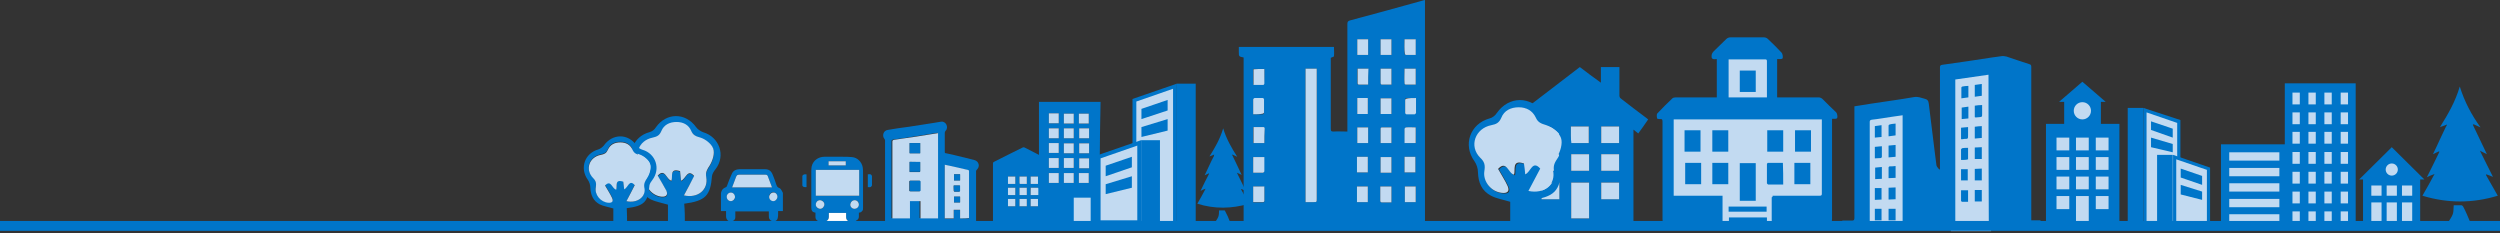 <svg id="Layer_1" xmlns="http://www.w3.org/2000/svg" viewBox="0 -16 783 73"><rect x="0" y="-16" width="783" height="73" fill="#333333" stroke="none"/><style>.st0{fill:#0075C9;} .st1{fill:#C2DAF1;} .st2{fill:none;} .st3{fill:#FFFFFF;}</style><path class="st0" d="M214.5 54.7h-5.3v-6.6c-2-.6-3.8-.9-5.3-1.6-2.5-1.3-3.5-3.6-3.6-6.4 0-1-.4-2.2-1-3-3.2-4.4-1.2-10.3 4.1-11.7.8-.2 1.6-.8 2-1.5 3.3-4.7 9.3-4.7 12.6-.1.5.7 1.4 1.3 2.2 1.6 5.1 1.5 7.2 7.3 3.9 11.6-.5.6-1 1.4-1.1 2.1-.5 6.2-2 7.8-8.7 8.7.2 2.2.2 4.5.2 6.9zm-.3-9.5c4.4 1 7.7-1.8 7-5.5-.3-1.6.3-2.4 1.1-3.7.9-1.4 1.6-3.7 1.1-5.2s-2.4-3-4-3.5c-1.4-.5-2.2-.8-2.9-2.1-.9-1.9-2.5-2.8-4.6-2.8-2.2 0-4 .9-4.8 2.9-.6 1.4-1.3 1.7-2.7 2-4.5.9-6.2 5.7-3.1 8.9 1.2 1.2 1.4 2.1 1.1 3.7-.5 2.9 1.9 5.6 4.8 5.9 1.5.1 2.2-.5 1.5-1.9-.7-1.6-1.7-3-2.7-4.7 2.4-2.5 2.8 1.3 4.3 1.6.4-1.3-.7-4.2 2.7-3l.3 3c1.5-.5 2-4 4.1-1.5-1.1 2-2.1 3.8-3.2 5.9z"/><path class="st1" d="M214.2 45.2c1.1-2 2.1-3.9 3.2-6.1-2.1-2.4-2.6 1-4.1 1.5l-.3-3c-3.4-1.1-2.2 1.7-2.7 3-1.6-.3-2-4.1-4.3-1.6 1 1.7 1.9 3.2 2.7 4.7.6 1.4-.1 2-1.5 1.9-2.9-.3-5.3-3-4.8-5.9.3-1.5.1-2.5-1.1-3.7-3.1-3.2-1.4-8 3.1-8.9 1.3-.3 2.1-.6 2.7-2 .8-2 2.6-2.9 4.8-2.9 2.1 0 3.8.9 4.6 2.8.6 1.4 1.5 1.7 2.9 2.1 1.6.5 3.5 2 4 3.5s-.2 3.7-1.1 5.2c-.8 1.2-1.4 2.1-1.1 3.7.7 3.9-2.6 6.7-7 5.7z"/><path class="st0" d="M196.4 54.7h-4.3v-5.4c-1.6-.5-3.1-.7-4.3-1.3-2-1.1-2.8-2.9-2.9-5.2 0-.8-.3-1.8-.8-2.5-2.6-3.6-1-8.3 3.3-9.5.6-.2 1.3-.7 1.7-1.2 2.7-3.8 7.6-3.9 10.3 0 .4.6 1.1 1.1 1.8 1.3 4.2 1.2 5.8 6 3.1 9.5-.4.5-.8 1.1-.9 1.7-.4 5.1-1.6 6.4-7.1 7.1.1 1.7.1 3.5.1 5.5zm-.2-7.7c3.6.8 6.2-1.5 5.6-4.5-.2-1.3.3-2 .9-3 .7-1.2 1.3-3 .9-4.2-.4-1.2-1.9-2.4-3.2-2.9-1.1-.4-1.8-.6-2.3-1.7-.7-1.5-2-2.3-3.8-2.3-1.8 0-3.3.7-3.9 2.3-.5 1.1-1.1 1.4-2.2 1.6-3.7.7-5.1 4.7-2.5 7.2 1 1 1.1 1.7.9 3-.4 2.4 1.5 4.6 3.9 4.8 1.2.1 1.8-.4 1.2-1.5-.6-1.3-1.4-2.4-2.2-3.9 1.9-2.1 2.3 1.1 3.5 1.3.4-1.1-.6-3.4 2.2-2.5.1.8.2 1.7.3 2.4 1.2-.4 1.6-3.3 3.3-1.3-.9 2-1.8 3.5-2.6 5.2z"/><path class="st1" d="M196.2 47c.9-1.7 1.7-3.2 2.6-5-1.7-2-2.1.8-3.3 1.3l-.3-2.4c-2.8-.9-1.8 1.4-2.2 2.5-1.3-.2-1.6-3.3-3.5-1.3.8 1.4 1.6 2.6 2.2 3.9.5 1.1 0 1.6-1.2 1.5-2.4-.2-4.3-2.5-3.9-4.8.2-1.3.1-2-.9-3-2.5-2.6-1.2-6.5 2.5-7.2 1.1-.2 1.7-.5 2.2-1.6.7-1.6 2.1-2.3 3.9-2.3 1.7 0 3.1.7 3.8 2.3.5 1.1 1.2 1.4 2.3 1.7 1.3.4 2.8 1.7 3.2 2.9s-.1 3-.9 4.2c-.6 1-1.1 1.7-.9 3 .7 2.8-2.1 5.1-5.6 4.3z"/><path class="st0" d="M766.4 23c-.7.3-1.3.5-2.2.8 2.5-4 4.8-7.9 6.2-12.7 1.5 4.8 3.7 8.9 6.5 12.8-.9-.4-1.5-.7-2.2-1l-.2.2c1.4 3 2.9 6 4.4 9.2l-2.2-1.1 4.1 8.2c-.8-.3-1.4-.6-2.1-.8 0 .1-.1.1-.1.2 1.2 2.1 2.4 4.2 3.7 6.5-7.9 2.4-15.7 2.4-23.6 0 1.3-2.2 2.5-4.4 3.8-6.8-.9.3-1.5.6-2.4 1 1.4-2.7 2.6-5.3 3.9-7.9 0-.1-.1-.1-.1-.2-.6.3-1.2.5-1.9.9.8-1.7 1.6-3.3 2.3-4.9.6-1.3 1.2-2.5 1.8-3.8.2-.1.2-.4.3-.6h0c0-.1 0-.1 0 0zM773.6 53.4h-6.7c.5-.8 1-1.5 1.3-2.3s.2-1.8.3-2.8h2.5c.1 0 .3.2.4.3.9 1.6 1.5 3.2 2.2 4.8zM380.3 32.4c-.5.2-.9.4-1.5.6 1.7-2.7 3.3-5.4 4.3-8.8 1 3.3 2.6 6.1 4.4 8.9-.6-.3-1.1-.5-1.5-.7l-.1.1c1 2.1 2 4.1 3 6.3-.5-.3-1-.5-1.5-.7 1 1.9 1.8 3.8 2.8 5.7-.5-.2-1-.4-1.4-.6l-.1.1c.8 1.5 1.6 2.9 2.5 4.5-5.4 1.6-10.8 1.7-16.2 0 .9-1.5 1.7-3 2.6-4.7-.6.2-1.1.4-1.6.7.9-1.9 1.8-3.7 2.7-5.4l-.1-.1c-.4.2-.8.4-1.3.6.6-1.2 1.1-2.3 1.6-3.4.4-.9.8-1.7 1.3-2.6 0-.2 0-.3.1-.5 0 0 0-.1 0 0 0-.1 0 0 0 0zM385.2 53.4h-4.5c.3-.5.7-1 .9-1.6.2-.6.2-1.3.2-1.9h1.7c.1 0 .2.1.2.2.6 1.1 1.1 2.2 1.5 3.3zM225.8 50.1v-5.6c0-.1.1-.3.1-.4.2-.7.6-1.1 1.3-1.4.3-.1.4-.2.5-.5.4-1.2.9-2.4 1.4-3.5.4-1.1 1.1-1.6 2.4-1.7h8.1c1.2 0 1.9.5 2.4 1.7.4 1 .8 2 1.1 3 .2.5.3 1 1 1.2.1 0 .3.2.4.3.3.4.5.8.7 1.2v5.7h-1.5v.9c0 .4 0 .8-.1 1.2-.1.9-1.1 1.4-1.9 1-.7-.3-.9-.8-.9-1.5v-1.5h-10.5v1.9c0 .6-.4 1-1 1.2-.5.2-1 .1-1.4-.3-.4-.4-.5-.8-.5-1.4v-1.5h-1.6zm16-7.4c-.4-1.1-.8-2.2-1.2-3.2-.2-.6-.4-.8-1.1-.8h-7.9c-.7 0-.9.1-1.1.8-.4 1-.7 1.9-1.1 2.9 0 .1-.1.2-.1.3h12.5zM228.9 47c.7 0 1.3-.6 1.3-1.3 0-.7-.6-1.4-1.3-1.4-.7 0-1.3.6-1.3 1.3 0 .7.6 1.4 1.3 1.4zm14.6-1.4c0-.7-.6-1.4-1.3-1.4-.7 0-1.3.6-1.3 1.4 0 .7.6 1.3 1.3 1.3.7.1 1.3-.6 1.3-1.3z"/><path class="st1" d="M241.8 42.7h-12.5c0-.1.1-.2.1-.3.4-1 .7-1.9 1.1-2.9.2-.6.4-.8 1.1-.8h7.9c.7 0 .9.1 1.1.8.4 1 .8 2.1 1.2 3.2zM228.9 47c-.7 0-1.3-.6-1.3-1.4 0-.7.6-1.3 1.3-1.3.7 0 1.3.6 1.3 1.4 0 .6-.6 1.3-1.3 1.3zM243.5 45.6c0 .7-.6 1.4-1.3 1.4-.7 0-1.3-.6-1.3-1.3 0-.7.6-1.4 1.3-1.4.7-.1 1.3.6 1.3 1.3z"/><path class="st0" d="M740.1 39.2H758v16.2h-17.9z"/><path class="st1" d="M742.7 42.1h3.2v3.2h-3.2zM747.5 42.1h3.2v3.2h-3.2zM752.3 42.1h3.2v3.2h-3.2zM742.7 47.4h3.2v6.3h-3.2zM747.5 47.4h3.2v6.3h-3.2zM752.3 47.4h3.2v6.3h-3.2z"/><path class="st0" d="M759.3 40.2h-20.4l10.2-10.1zM646.5 15.4H658v9.2h-11.5z"/><path class="st0" d="M659.5 15.9h-14.6l7.3-6.3z"/><ellipse class="st1" cx="749.1" cy="37.1" rx="1.9" ry="1.9"/><ellipse class="st1" cx="652.2" cy="18.7" rx="2.7" ry="2.7"/><path class="st0" d="M715.6 10.1h22.2v44.1h-22.2z"/><path class="st1" d="M718 13h2.3v3.7H718zM723 13h2.3v3.7H723zM728 13h2.3v3.7H728zM733.1 13h2.3v3.7h-2.3zM718 19.2h2.3v3.7H718zM723 19.2h2.3v3.7H723zM728 19.2h2.3v3.7H728zM733.1 19.2h2.3v3.7h-2.3zM718 25.3h2.3V29H718zM723 25.3h2.3V29H723zM728 25.3h2.3V29H728zM733.1 25.3h2.3V29h-2.3zM718 31.6h2.3v3.7H718zM723 31.6h2.3v3.7H723zM728 31.6h2.3v3.7H728zM733.1 31.6h2.3v3.7h-2.3zM718 37.8h2.3v3.7H718zM723 37.8h2.3v3.7H723zM728 37.8h2.3v3.7H728zM733.1 37.8h2.3v3.7h-2.3zM718 44h2.3v3.7H718zM723 44h2.3v3.7H723zM728 44h2.3v3.7H728zM733.1 44h2.3v3.7h-2.3zM718 50.2h2.3v3.7H718zM723 50.2h2.3v3.7H723zM728 50.2h2.3v3.7H728zM733.1 50.2h2.3v3.7h-2.3z"/><path class="st0" d="M695.6 29.2H717v26.2h-21.4z"/><path class="st1" d="M698.2 31.7h15.7v2.6h-15.7zM698.2 36.6h15.7v2.6h-15.7zM698.2 41.4h15.7V44h-15.7zM698.2 46.3h15.7v2.6h-15.7zM698.2 51.1h15.7v2.6h-15.7z"/><path class="st0" d="M666.4 17.8h4.9v37.7h-4.9z"/><path class="st1" d="M671.8 54.9V18.5l10.6 3.5v32.9z"/><path class="st0" d="M672.3 19.2l9.6 3.3v32.1h-9.6V19.2m-1-1.4v37.7h11.6V21.6l-11.6-3.8z"/><path class="st0" d="M673.7 22v2.7l6.8 2.4v-2.8zM673.7 27.1v3l6.8 1.6v-2.6zM675.6 32.5h4.9v21.9h-4.9z"/><path class="st1" d="M681.1 53.9V33.2l10.6 3.7v17z"/><path class="st0" d="M681.6 33.9l9.6 3.3v16.2h-9.6V33.9m-1-1.4v21.9h11.6V36.5l-11.6-4z"/><path class="st0" d="M683 36.8v2.8l6.7 2.3v-2.8zM683 41.9v3l6.7 1.7V44zM368.6 10.2h5.9v45.3h-5.9z"/><path class="st1" d="M355.3 54.8V15.4L368 11v43.8z"/><path class="st0" d="M367.4 11.8v42.4h-11.5V15.8l11.5-4m1.2-1.6L354.7 15v40.5h13.9V10.2z"/><path class="st0" d="M365.7 15.3v3.3l-8.2 2.7v-3.2zM365.7 21.3v3.6l-8.2 2v-3.1zM357.4 27.9h5.9v26.3h-5.9z"/><path class="st1" d="M344.1 53.6V33.1l12.7-4.3v24.8z"/><path class="st0" d="M356.2 29.6V53h-11.5V33.6l11.5-4m1.2-1.7l-13.9 4.8v21.5h13.9V27.9z"/><path class="st0" d="M354.5 33.1v3.3l-8.2 2.8v-3.3zM354.5 39.2v3.6l-8.2 2v-3.1zM640.8 22.8h23v31.9h-23z"/><path class="st1" d="M644.1 27.1h4v4h-4zM650.2 27.1h4v4h-4zM656.4 27.1h4v4h-4zM644.1 33.2h4v4h-4zM650.2 33.2h4v4h-4zM656.4 33.2h4v4h-4zM644.1 39.3h4v4h-4zM650.2 39.3h4v4h-4zM656.4 39.3h4v4h-4zM644.1 45.4h4v4.1h-4zM650.2 45.4h4v8.3h-4zM656.4 45.4h4v4.1h-4z"/><g><path class="st1" d="M583.6 17.8H597v37h-13.4zM611 5.6h12.6v50.8H611z"/><path class="st0" d="M622.8 7.4c-3.5.5-7 1-10.4 1.5V56h-16.5V20.1c-1.2.2-2.3.3-3.5.5-2.1.3-4.2.7-6.2.9-.5.1-.6.3-.6.7v33.7H577v-2.8h3c.6 0 .8-.2.8-.8V18.4v-1.1c1.7-.3 3.4-.5 5-.8 4.5-.7 9.2-1.3 13.7-2.1 1.2-.2 2.1.2 3.2.5.9.2 1.3.6 1.4 1.6.6 5.1 1.3 10.3 1.9 15.4.2 1.3.3 2.6.5 3.9.1.5.6.9.9 1.3.1 0 .1-.1.2-.1v-.6V5.1c0-.5.1-.7.7-.8 5.2-.7 10.4-1.5 15.6-2.3 1-.1 2-.3 2.9-.4.5-.1 1.1 0 1.6.1 2.4.8 4.7 1.6 7.2 2.4.4.1.6.3.6.8V53h2.9v2.8h-16.2c-.1-16.6-.1-31.5-.1-48.4z"/><path class="st0" d="M618.5 47.1v-3.6h2.2v3.6h-2.2zM620.7 14c-.7.1-1.5.2-2.2.3v-3.7c.7-.1 1.4-.2 2.2-.3V14zM618.5 20.7v-3.6c.7-.1 1.4-.2 2.3-.2v2.8c0 .9 0 .9-.9 1-.4 0-.8.1-1.2.1 0-.1-.1-.1-.2-.1zM618.5 36.9c.8 0 1.5-.1 2.2-.1v3.7h-2.2v-3.6zM620.7 23.5v3.7c-.7.1-1.5.1-2.2.2v-3.7c.8-.1 1.5-.2 2.2-.2zM618.5 30.2c.7 0 1.5-.1 2.2-.1v3.7h-2.2v-3.6zM591.5 46.5v-3.7c.7 0 1.4-.1 2.2-.1v3.7c-.7 0-1.4.1-2.2.1zM591.5 29.6c.7-.1 1.4-.1 2.2-.2v3.7c-.7.1-1.4.1-2.2.2v-3.7zM593.7 36v3.7c-.7 0-1.4.1-2.2.1v-3.4c0-.1.2-.2.3-.3.6 0 1.2 0 1.9-.1zM593.7 22.7v3.7c-.7.1-1.4.2-2.2.3v-3.4c0-.1.2-.3.3-.3.6-.2 1.2-.2 1.9-.3zM593.7 53h-2.2v-3.6h2.2V53zM614.2 43.6h2.2v3.6h-1.9c-.1 0-.3-.2-.3-.3v-3.3zM587.2 53v-3.6h2.1V53h-2.1zM587.2 33.6V30c.7-.1 1.4-.1 2.2-.2v3.4c0 .1-.2.2-.3.3-.6 0-1.2.1-1.9.1zM614.2 34.1v-3.3c0-.1.2-.3.4-.4.6-.1 1.1-.1 1.8-.1v3.6c-.6.2-1.4.2-2.2.2zM589.4 36.3V40c-.7 0-1.4.1-2.1.1v-3.6c.6-.1 1.3-.1 2.1-.2zM614.2 27.6V24c.7-.1 1.4-.1 2.2-.2v2.5c0 1.2 0 1.2-1.1 1.2-.4.1-.7.1-1.1.1zM587.2 23.5l2.1-.3v3.7c-.7.1-1.4.1-2.1.2v-3.6zM616.5 14.5c-.7.1-1.4.2-2.2.3v-3.4c0-.1.2-.3.3-.3.6-.1 1.2-.2 1.9-.2v3.6zM616.5 17.4v3.7c-.7.1-1.4.1-2.1.2v-3.6c.5-.1 1.3-.2 2.1-.3zM587.2 46.6v-3.7h2.1v3.6c-.6 0-1.3.1-2.1.1zM614.2 37h2.1v3.5h-2.1V37z"/></g><g><path class="st1" d="M522.5 20h48.8v33.9h-48.8zM540.3 1.9H555v13.5h-14.7z"/><path class="st0" d="M555.2 45.3h14.7c.5 0 .7-.1.7-.6V21.8v-.4h-46.4v23.9h15.3v8.5H521.9c-1 0-1.2-.2-1.2-1.2V22.1c0-.6-.1-.9-.8-.8-.3 0-.9-.1-.9-.2-.1-.5-.2-1.3.1-1.6 1.5-1.6 3.1-3.2 4.7-4.7.2-.2.7-.3 1-.3H537.7v-12c-.4 0-.8.1-1.1 0-.2 0-.5-.3-.5-.5-.1-.7 0-1.3.6-1.9 1.4-1.3 2.6-2.6 4-3.9.3-.3.8-.5 1.2-.5h10.6c.4 0 .9.2 1.2.5 1.5 1.4 2.9 2.8 4.3 4.3.3.3.5 1.4.3 1.8-.1.1-.4.2-.6.2h-1.1v12h13c.4 0 .9.2 1.2.5 1.4 1.4 2.8 2.8 4.3 4.2.3.3.5 1.4.3 1.8-.1.1-.3.2-.5.2h-1.1v31.2c0 1.1-.1 1.3-1.3 1.3h-16.8c-.6 0-.8-.2-.8-.8v-7.1c.3-.1.3-.3.3-.5zM541.4 2.6v11.9h12v-.3V3.1c0-.5-.3-.5-.6-.5H541.4z"/><path class="st0" d="M544.9 46.9V35.1h5v11.8h-5zM558.5 41.8h-4.7c-.1 0-.4-.3-.4-.4v-6c0-.1.2-.4.3-.4h4.7c.1 2.2.1 4.4.1 6.8zM562 35h5v6.7h-5V35zM536.3 35h5v6.7h-5V35zM532.8 35v6.7h-5V35h5zM567.2 24.8v6.7h-5v-6.7h5zM553.5 31.5v-6.7h5v6.7h-5z"/><path class="st2" d="M549.9 24.8v6.7h-5v-6.7h5z"/><path class="st0" d="M536.3 31.5v-6.7h5v6.7h-5zM527.6 31.5v-6.7h5v6.7h-5zM541.4 50.3v-1.6h11.9v1.6h-11.9zM541.5 52.1h11.9v1.6h-11.9v-1.6zM544.9 12.8V6.1h5v6.7h-5z"/></g><g><path class="st0" d="M478 55V24.6c-.6.4-1 .8-1.5 1.2-1-1.5-2-2.9-3.1-4.4 7.2-5.5 14.2-10.9 21.4-16.4 2.1 1.6 4.2 3.2 6.6 4.9V5h5.8V13.9c0 .4.1.7.5 1 2.6 2 5.3 4.1 8 6.1.2.1.3.3.5.4-1 1.5-2 2.9-3.1 4.4-.5-.4-.9-.7-1.5-1.2V55H478zm19.7-13.8h-5.6v11.2h5.6V41.2zm-9.3 0h-5.6v5.2h5.6v-5.2zm13.1 5.2h5.6v-5.2h-5.6v5.2zm-13.2-22.8h-5.6v5.1h5.6v-5.1zm3.7 5.2h5.6v-5.2H492v5.2zm9.5-5.2v5.2h5.6v-5.2h-5.6zm-18.8 8.7v5.2h5.6v-5.2h-5.6zm15 5.2v-5.2h-5.6v5.2h5.6zm3.8-5.2v5.2h5.6v-5.2h-5.6z"/><path class="st1" d="M497.7 41.2v11.2h-5.6V41.2h5.6zM488.4 41.2v5.2h-5.6v-5.2h5.6zM501.5 46.4v-5.2h5.6v5.2h-5.6zM488.3 23.6v5.1h-5.6v-5.1h5.6zM492 28.8v-5.2h5.6v5.2H492zM501.5 23.6h5.6v5.2h-5.6v-5.2zM482.7 32.3h5.6v5.2h-5.6v-5.2zM497.7 37.5h-5.6v-5.2h5.6v5.2zM501.5 32.3h5.6v5.2h-5.6v-5.2z"/></g><g><path class="st0" d="M479 54.7h-6v-7.5c-2.3-.7-4.3-1-6-1.9-2.9-1.5-4-4.1-4.1-7.3 0-1.2-.4-2.5-1.1-3.5-3.7-5.1-1.4-11.7 4.7-13.4.9-.2 1.8-.9 2.3-1.7 3.8-5.4 10.6-5.4 14.5-.1.6.8 1.6 1.5 2.6 1.8 5.9 1.7 8.2 8.4 4.4 13.3-.5.7-1.1 1.6-1.2 2.4-.5 7.1-2.2 8.9-9.9 9.9-.2 2.6-.2 5.2-.2 8zm-.3-10.9c5 1.1 8.8-2.1 8-6.3-.3-1.9.4-2.8 1.3-4.2 1-1.7 1.8-4.2 1.2-5.9s-2.7-3.4-4.6-4c-1.6-.5-2.6-.9-3.3-2.4-1-2.2-2.9-3.2-5.3-3.2-2.5 0-4.6 1-5.5 3.3-.6 1.6-1.5 2-3.1 2.3-5.2 1-7.2 6.6-3.5 10.2 1.3 1.3 1.6 2.5 1.3 4.2-.6 3.3 2.1 6.5 5.5 6.8 1.7.2 2.5-.5 1.8-2.1-.8-1.8-1.9-3.4-3-5.4 2.7-2.9 3.2 1.5 5 1.8.5-1.5-.8-4.8 3.1-3.5.1 1.2.2 2.3.4 3.4 1.7-.6 2.2-4.6 4.7-1.8-1.6 2.3-2.8 4.5-4 6.8z"/><path class="st1" d="M478.7 43.8c1.2-2.3 2.4-4.5 3.7-7-2.5-2.8-3 1.2-4.7 1.8-.1-1.1-.2-2.2-.4-3.4-3.9-1.3-2.6 2-3.1 3.5-1.8-.3-2.3-4.7-5-1.8 1.1 2 2.2 3.6 3 5.4.7 1.6-.1 2.3-1.8 2.1-3.3-.3-6-3.5-5.5-6.8.3-1.8.1-2.9-1.3-4.2-3.6-3.6-1.6-9.2 3.5-10.2 1.5-.3 2.4-.7 3.1-2.3.9-2.3 3-3.3 5.5-3.3 2.4 0 4.3 1.1 5.3 3.2.7 1.6 1.7 1.9 3.3 2.4 1.8.6 4 2.3 4.6 4 .6 1.7-.2 4.3-1.2 5.9-.9 1.4-1.6 2.4-1.3 4.2 1 4.4-2.7 7.6-7.7 6.5z"/></g><g><path class="st0" d="M383.1 55.3v-1.9h6.4V2c-1.5-.3-1.5-.3-1.5-1.8v-1.5h29.8c0 1 .1 1.9 0 2.9 0 .2-.6.3-1 .5v22.2c0 .7.1.9.8.9 1.4-.1 2.9 0 4.4 0v-1-32.7c0-.7.2-.9.8-1.1 7.6-2 15.1-4.1 22.7-6.2.2-.1.5-.1.8-.2v69.4h6.6v2c-23.3-.1-46.5-.1-69.8-.1zm25.8-49.8v41.8h2.5c1 0 1 0 1-1V6.4v-.9h-3.5zm-12.9.1h-3.5v4.9h3.1c.1 0 .3-.2.3-.4.1-1.5.1-3 .1-4.5zm36.4-.1v4.6c0 .1.2.4.3.4h3.1v-5h-3.4zm11.1 9.2h-3c-.2 0-.4.3-.4.4v4.1c0 .2.3.4.4.4h2.6c.2 0 .4-.2.4-.4v-4.5zm-.1 32.6v-4.9H440v4.9h3.4zm-7.6-4.9h-3.5V47c0 .1.2.4.4.4h3.1v-5zm-10.8 0v4.9h3.4v-4.9H425zm-32.5 0v5h3.1c.1 0 .4-.2.4-.3v-4.6c-1.2-.1-2.3-.1-3.5-.1zm50.9-18.5h-3c-.2 0-.4.3-.4.5-.1.7 0 1.4 0 2.1v2.3h3.5c-.1-1.6-.1-3.2-.1-4.9zm-7.6 0h-3.1c-.1 0-.3.2-.3.3v4.6h3.4v-4.9zm-7.3 4.9v-4.9h-3.4v4.9h3.4zm-32.5 0v-4.6c0-.1-.2-.4-.3-.4h-3.2v5h3.5zm36.4-9.1h3.4v-4.9h-3.4v4.9zm-4 0v-5h-3.3v5h3.3zm-35.9.1h3c.2 0 .4-.3.4-.4v-4.1c0-.2-.3-.4-.4-.4h-2.6c-.2 0-.4.2-.4.4v4.5zm47.4-14.3v4.6c0 .1.2.4.3.4h3.2v-5h-3.5zm-11.4 5v-5h-3.4v4.6c0 .1.2.4.3.4h3.1zm-36 27.6h3c.2 0 .4-.3.4-.5v-2.4-2h-3.5c.1 1.6.1 3.2.1 4.9zm43.3 0v-4.9h-3.4v4.9h3.4zm4.1-5V38h3.4v-4.9h-3.4zm0-36.8V.8c0 .1.2.4.3.4h3.1v-4.9h-3.4zm-4.1 0h-3.4v4.9h3.4v-4.9zm-7.3 0h-3.4v4.9h3.4v-4.9zM425 38h3.4v-4.9H425V38z"/><path class="st1" d="M408.9 5.5h3.5v40.8c0 1 0 1-1 1h-2.5V5.5zM396 5.6v4.6c0 .1-.2.4-.3.4h-3.1V5.7c1-.1 2.1-.1 3.4-.1zM432.4 5.5h3.4v5h-3.1c-.1 0-.3-.3-.3-.4V5.5zM443.5 14.7v4.7c0 .1-.3.4-.4.4h-2.6c-.2 0-.4-.3-.4-.4v-4.1c0-.2.3-.4.4-.4.9-.2 1.8-.2 3-.2zM443.4 47.3H440v-4.9h3.4v4.9zM435.8 42.4v5h-3.1c-.1 0-.4-.2-.4-.4v-4.6h3.5zM425 42.4h3.4v4.9H425v-4.9zM392.5 42.4h3.5V47c0 .1-.2.3-.4.3h-3.1v-4.9zM443.4 23.9v4.9h-3.5v-2.3-2.1c0-.2.3-.5.4-.5 1.1-.1 2.1 0 3.1 0zM435.8 23.9v4.9h-3.4v-4.6c0-.1.2-.3.3-.3h3.1zM428.5 28.8h-3.4v-4.9h3.4v4.9zM396 28.8h-3.4v-5h3.2c.1 0 .3.2.3.4-.1 1.6-.1 3.1-.1 4.6zM432.4 19.7v-4.9h3.4v4.9h-3.4zM428.4 19.7h-3.3v-5h3.3v5zM392.5 19.8v-4.7c0-.1.3-.4.4-.4h2.6c.2 0 .4.3.4.4v4.1c0 .2-.3.4-.4.4-1 .2-1.9.2-3 .2zM439.9 5.5h3.5v5h-3.2c-.1 0-.3-.2-.3-.4-.1-1.5 0-3 0-4.6zM428.5 10.5h-3c-.1 0-.3-.2-.3-.4V5.5h3.4c-.1 1.7-.1 3.3-.1 5zM392.5 38.1v-4.9h3.5v4.4c0 .2-.3.5-.4.5h-3.1zM435.8 38.1h-3.4v-4.9h3.4v4.9zM439.9 33.1h3.4V38h-3.4v-4.9zM439.9-3.7h3.5v4.9h-3.1c-.1 0-.3-.2-.3-.4-.2-1.4-.1-2.9-.1-4.5zM435.8-3.7v4.9h-3.4v-4.9h3.4zM428.5-3.7v4.9h-3.4v-4.9h3.4zM425 38v-4.9h3.4V38H425z"/></g><g><path class="st1" d="M335.4 45.1h7v9.1h-7z"/><path class="st0" d="M344.4 54h-2.8v-8.1h-5.3V54H311v-.4-18.4c0-.3.1-.4.3-.5 3-1.5 5.9-3 9-4.5.2-.1.4-.1.6 0 1.4.7 2.7 1.4 4.1 2.1.1.1.2.1.4.2V15.9h19.3c-.3 12.7-.3 25.4-.3 38.1zm-6.5-15.8v3.1h3.1v-3.1h-3.1zm-1.6 3.1v-3.1h-3.1v3.1h3.1zm-7.8-3.1v3.1h3.1v-3.1h-3.1zm12.6-4.6H338v3.1h3.1v-3.1zm-7.9-.1v3.1h3.1v-3.1h-3.1zm-4.7 3.1h3.1v-3.1h-3.1v3.1zm12.6-7.7H338V32h3.1v-3.1zm-7.9 0V32h3.1v-3.1h-3.1zm-4.7 3h3.1v-3.1h-3.1v3.1zm12.6-7.7H338v3.1h3.1v-3.1zm-4.8 0h-3.1v3.1h3.1v-3.1zm-7.8 3.1h3.1v-3.1h-3.1v3.1zm9.4-7.7v3.1h3.1v-3.1h-3.1zm-1.6 0h-3.1v3.1h3.1v-3.1zm-7.8 3h3.1v-3.1h-3.1v3.1zm-6.9 20.2h-2.3v2.3h2.3v-2.3zm1.2-1.2h2.3v-2.3h-2.3v2.3zm-1.2 0v-2.3h-2.3v2.1c0 .1.2.2.2.2h2.1zm1.2 3.5h2.3v-1.6c0-.8.1-.7-.7-.7h-1.7c.1.8.1 1.5.1 2.3zm-3.5 1.2v2.3h2.3v-2.3h-2.3zm3.5 0v2.3h2.3v-2.3h-2.3zm-7.1-1.2h2.3v-2.3h-2.3v2.3zm0-3.5h2.3v-2.3h-2.3v2.3zm2.3 7v-2.3h-2.3v2.3h2.3z"/><path class="st1" d="M337.9 38.2h3.1v3.1h-3.1v-3.1zM336.3 41.3h-3.1v-3.1h3.1v3.1zM328.5 38.2h3.1v3.1h-3.1v-3.1zM341.1 33.6v3.1H338v-3.1h3.1zM333.2 33.5h3.1v3.1h-3.1v-3.1zM328.5 36.6v-3.1h3.1v3.1h-3.1zM341.1 28.9V32H338v-3.1h3.1zM333.2 28.9h3.1V32h-3.1v-3.1zM328.5 31.9v-3.1h3.1v3.1h-3.1zM341.1 24.2v3.1H338v-3.1h3.1zM336.3 24.2v3.1h-3.1v-3.1h3.1zM328.5 27.3v-3.1h3.1v3.1h-3.1zM337.9 19.6h3.1v3.1h-3.1v-3.1zM336.3 19.6v3.1h-3.1v-3.1h3.1zM328.5 22.6v-3.1h3.1v3.1h-3.1zM321.6 42.8v2.3h-2.3v-2.3h2.3zM322.8 41.6v-2.3h2.3v2.3h-2.3zM321.6 41.6h-2.1c-.1 0-.2-.1-.2-.2v-2.1h2.3v2.3zM322.8 45.1v-2.3h1.7c.8 0 .7-.1.7.7v1.6h-2.4zM319.3 46.3h2.3v2.3h-2.3v-2.3zM322.8 46.3h2.3v2.3h-2.3v-2.3zM315.7 45.1v-2.3h2.3v2.3h-2.3zM315.7 41.6v-2.3h2.3v2.3h-2.3zM318 48.6h-2.3v-2.3h2.3v2.3z"/></g><g><path class="st0" d="M291.5 54.6h-13.1c-.8 0-1.2-.4-1.2-1.2v-7.5V28c0-.2-.1-.4-.2-.5-.4-.5-.5-1.1-.3-1.7.2-.6.7-1 1.3-1.1 2.2-.4 4.4-.7 6.7-1 2.5-.4 5.1-.8 7.7-1.2.8-.1 1.6-.3 2.4-.4.6-.1 1.3.3 1.6.9.3.6.3 1.4-.2 1.9-.2.2-.3.5-.3.7v6c0 .3.1.4.4.4l2.7.6c2 .5 4.1 1 6.1 1.5.7.2 1.2.6 1.4 1.3s-.1 1.3-.6 1.8c-.1.1-.2.3-.2.4v15.7c0 .9-.4 1.3-1.3 1.3h-12.9zm2.3-29h-.3c-2.3.4-4.5.7-6.9 1.1-2.3.4-4.5.7-6.9 1-.4.1-.5.2-.5.6v24h5.5v-5.4h3.3v5.4h5.5c.3-8.8.3-17.7.3-26.7zm6.9 26.8h2.8v-.3-14.4c0-.3-.1-.4-.4-.4-1.8-.4-3.6-.8-5.3-1.2-.6-.1-1.3-.3-1.9-.4v16.8h2.8v-2.7h2v2.6z"/><path class="st1" d="M293.8 25.6v26.8h-5.5V47H285v5.4h-5.5V52 28.4c0-.4.1-.5.5-.6 2.3-.3 4.5-.7 6.9-1 2.3-.4 4.5-.7 6.9-1.1-.3-.1-.2-.1 0-.1zm-7.3 18.3h1.4c.2 0 .3-.1.3-.3v-2.7c0-.2-.1-.3-.3-.3h-2.8c-.2 0-.3.1-.3.3v2.7c0 .3.1.3.3.3h1.4zm-1.6-15.1V32h3.3v-3.2h-3.3zm0 5.9v3.2h3.1c.1 0 .2-.2.2-.2v-1.5-1.4c-1.1-.1-2.2-.1-3.3-.1zM300.7 52.4v-2.7h-2v2.7h-2.8V35.6c.7.1 1.3.3 1.9.4 1.8.4 3.6.8 5.3 1.2.3.1.4.1.4.4V52.3c-.8.1-1.8.1-2.8.1zm0-13.8h-1.9v1.9h1.9v-1.9zm-2 3.5v1.7c0 .1.2.2.2.2h1.5c.1 0 .2-.1.2-.2v-1.7h-1.9zm.1 3.5v1.8h1.9v-1.8h-1.9z"/><path class="st0" d="M286.5 43.9h-1.3c-.2 0-.3 0-.3-.3v-2.7c0-.2.1-.3.3-.3h2.8c.2 0 .3.1.3.3v2.7c0 .2-.1.3-.3.3h-1.5zM284.9 28.8h3.3V32h-3.3v-3.2zM284.9 34.7h3.3v2.9c0 .1-.1.2-.2.2h-3.1v-3.1zM300.7 38.6v1.9h-1.9v-1.9h1.9zM298.7 42.1h2v1.7c0 .1-.1.2-.2.2H299c-.1 0-.2-.1-.2-.2-.1-.6-.1-1.1-.1-1.7zM298.8 45.6h1.9v1.8h-1.9v-1.8z"/></g><g><path class="st0" d="M267.9 53.4H266c-.6-.2-1-.7-1-1.3v-1.2-.2h-5.4V52c0 .6-.3 1.1-.9 1.3-.1 0-.2.1-.3.1h-1.8c-.1 0-.1 0-.2-.1-.6-.2-1-.7-1-1.3v-.9-.5c-.9-.1-1.3-.6-1.3-1.5V37.9c0-.6 0-1.2.1-1.7.4-1.9 2.1-3.1 4-3.1h5.8c.9 0 1.8 0 2.8.1 1.7.1 3.1 1.5 3.4 3.2.1.6.1 1.1.1 1.7v11.1c0 .3 0 .6-.2.8-.3.4-.6.6-1.1.6v1.3c0 .6-.4 1-.9 1.2 0 .2-.1.3-.2.3zm1.2-16.2h-13.6v8.1h13.6v-8.1zm-9.6-1.4h5.4v-1.3h-5.4v1.3zm-2.7 10.9c-.7 0-1.3.6-1.3 1.4 0 .7.6 1.3 1.4 1.3.7 0 1.3-.6 1.3-1.4 0-.7-.6-1.3-1.4-1.3zm10.9 0c-.8 0-1.4.6-1.4 1.4 0 .7.6 1.3 1.3 1.3s1.4-.6 1.4-1.3c.1-.8-.5-1.4-1.3-1.4z"/><path class="st3" d="M258.4 53.4c.1 0 .2-.1.3-.1.5-.2.9-.7.9-1.3v-1.3h5.4v1.4c0 .6.4 1.1 1 1.3h.1-7.7z"/><path class="st0" d="M251.3 39.1c.3-.6.8-.5 1.3-.5v4c-.5 0-1.1.1-1.3-.5v-3zM273.1 42.1c-.3.5-.4.6-1.3.5v-4c.8-.1 1-.1 1.3.5v3z"/><path class="st1" d="M269.1 37.2v8.1h-13.6v-8.1h13.6zM259.5 35.8v-1.3h5.4v1.3h-5.4zM256.8 46.7c.7 0 1.4.6 1.4 1.3s-.6 1.4-1.3 1.4c-.7 0-1.4-.6-1.4-1.3 0-.8.6-1.4 1.3-1.4zM267.7 46.7c.7 0 1.3.6 1.3 1.4 0 .7-.6 1.3-1.4 1.3-.7 0-1.3-.6-1.3-1.3.1-.9.7-1.4 1.4-1.4z"/></g><path class="st0" d="M-4.4 53.2h789v3.1h-789z"/></svg>
